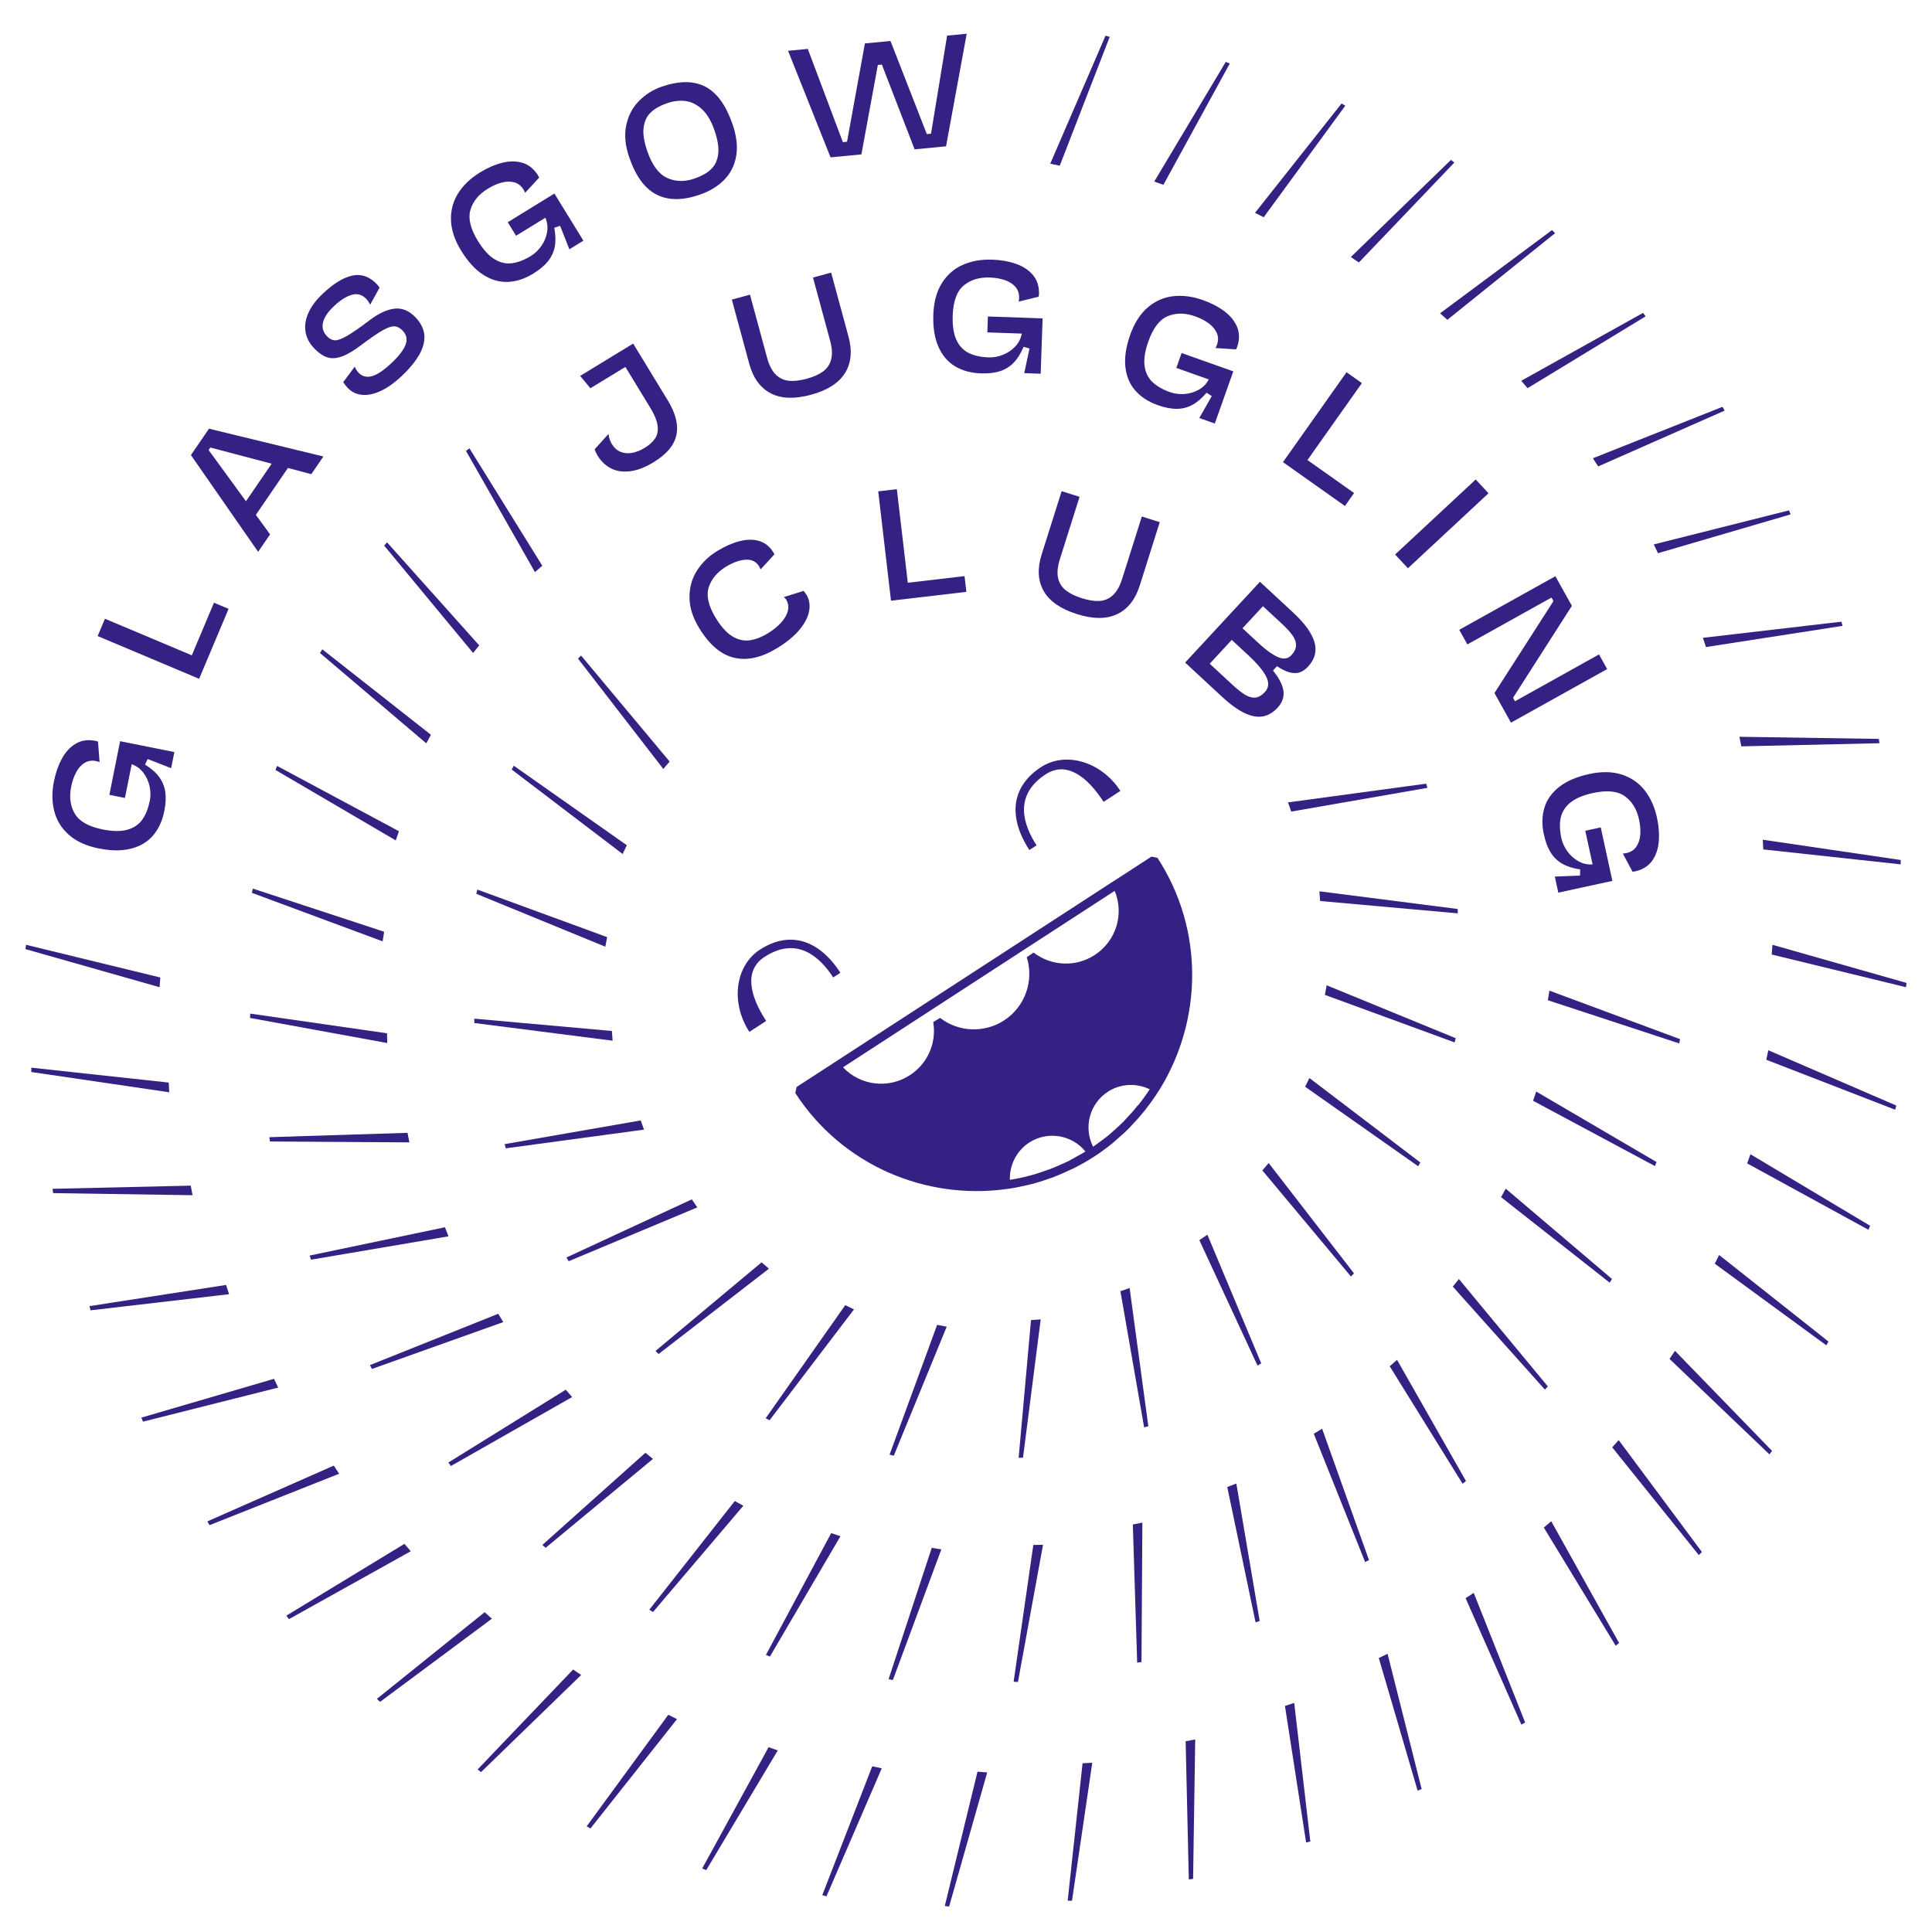<?xml version="1.0" encoding="UTF-8"?><?xml-stylesheet type="text/css" href="style.css" ?><svg id="Layer_2" xmlns="http://www.w3.org/2000/svg" viewBox="0 0 830 830"><defs><style>.cls-1,.cls-2{fill:none;}.cls-2{opacity:.5;}.cls-3,.cls-4{fill:#352083;}.cls-4{fill-rule:evenodd;}</style></defs><g id="Logo"><g id="Glasgow"><g><g><path class="cls-3" d="M46.98,341.49l4.62-23.07,23.31,4.67-1.39,6.93-10.08-3.95-1.13,2.4c2.63,1.65,4.65,3.41,6.05,5.32,1.41,1.9,2.29,4.04,2.64,6.41,.35,2.38,.21,5.13-.42,8.26-.84,4.19-2.44,7.67-4.81,10.44-2.36,2.77-5.53,4.67-9.47,5.68-3.94,1.01-8.59,.98-13.95-.1-5.3-1.07-9.54-2.99-12.71-5.79-3.18-2.8-5.29-6.19-6.31-10.15-1.03-3.95-1.08-8.24-.16-12.86,.74-3.69,1.88-6.93,3.4-9.74,1.53-2.8,3.46-4.92,5.8-6.35,2.33-1.43,5-1.91,8.02-1.43,.1,0,.28,.02,.53,.08,.13,.03,.52,.13,1.18,.33l.68,8.82c-.56-.2-1.04-.34-1.46-.42-1.87-.38-3.54-.12-4.99,.78-1.46,.89-2.67,2.25-3.62,4.03-.96,1.8-1.67,3.87-2.14,6.21-.89,4.43-.37,8.29,1.57,11.59,1.94,3.29,5.93,5.54,11.99,6.76,4.27,.85,7.78,.9,10.56,.12,2.77-.77,4.91-2.21,6.41-4.31,1.5-2.1,2.58-4.82,3.26-8.16,.4-1.97,.37-4.04-.1-6.18-.46-2.14-1.34-4.08-2.64-5.81-1.3-1.73-2.98-2.96-5.04-3.69l-2.91,14.5-6.68-1.34Z"/><path class="cls-3" d="M45.1,265.82l37.3,15.71,9.53-22.6,6.27,2.64-12.65,30.05-43.6-18.36,3.14-7.44Z"/><path class="cls-3" d="M138.93,196.11l-5.2,7.59-10.03-2.66-13.78,20.14,6.1,8.39-5.12,7.5-28.88-41.56,7.77-11.34,49.14,11.94Zm-49.31-2.77l16.05,22,11.04-16.13-26.35-6.95-.74,1.08Z"/><path class="cls-3" d="M182.01,147.72c-.96,4.13-4.06,8.69-9.29,13.69-3.05,2.9-6.03,5.05-8.96,6.45-2.93,1.39-5.63,1.99-8.11,1.77-2.49-.21-4.59-1.21-6.3-3.01-.6-.62-1.23-1.44-1.91-2.45l4.98-6.66c.36,.99,.91,1.87,1.63,2.62,1.53,1.6,3.45,2.09,5.74,1.47,2.31-.62,5.2-2.58,8.69-5.91,3.1-2.96,5.04-5.55,5.81-7.75,.76-2.21,.35-4.15-1.26-5.85-1.15-1.2-2.34-1.83-3.58-1.89-1.25-.07-2.93,.51-5.06,1.71-2.12,1.21-5.18,3.3-9.17,6.29-3.31,2.52-6.15,4.19-8.5,5-2.35,.81-4.43,.9-6.25,.28-1.81-.62-3.66-1.92-5.53-3.87-2.03-2.14-3.26-4.49-3.68-7.06-.43-2.57-.03-5.25,1.19-8.02,1.21-2.78,3.24-5.52,6.07-8.21,4.7-4.49,8.99-7.13,12.87-7.93,3.88-.8,7.38,.43,10.49,3.68,.4,.42,.79,.91,1.19,1.48l-4.05,7.35c-.49-1.01-1.06-1.84-1.68-2.49-1.79-1.87-3.88-2.45-6.3-1.73-2.41,.71-4.99,2.39-7.74,5.01-2.56,2.44-4.07,4.74-4.56,6.92-.48,2.18,.1,4.12,1.72,5.82,1.05,1.11,2.17,1.7,3.33,1.77,1.15,.07,2.88-.54,5.15-1.82,2.27-1.29,5.55-3.55,9.84-6.8,3.89-2.96,7.47-4.62,10.74-4.98,3.27-.36,6.27,.89,9,3.74,3.29,3.46,4.45,7.25,3.49,11.38Z"/><path class="cls-3" d="M218.14,95.47l20.03-12.32,12.46,20.25-6.02,3.7-3.97-10.07-2.53,.81c.59,3.04,.67,5.73,.24,8.06-.44,2.32-1.41,4.42-2.9,6.3-1.51,1.87-3.62,3.65-6.33,5.32-3.64,2.24-7.28,3.43-10.93,3.59-3.63,.15-7.18-.87-10.6-3.07-3.43-2.2-6.57-5.63-9.44-10.28-2.83-4.61-4.3-9.03-4.41-13.26-.11-4.24,.93-8.08,3.13-11.53,2.2-3.45,5.31-6.41,9.31-8.87,3.21-1.97,6.36-3.35,9.45-4.14,3.1-.79,5.96-.81,8.6-.08,2.63,.73,4.81,2.37,6.51,4.9,.07,.07,.17,.22,.31,.44,.05,.11,.25,.47,.56,1.1l-6,6.5c-.24-.54-.47-1-.68-1.35-1.01-1.63-2.33-2.68-3.98-3.13-1.65-.45-3.46-.42-5.42,.1s-3.97,1.41-6,2.66c-3.85,2.36-6.33,5.38-7.42,9.04-1.09,3.66-.03,8.12,3.21,13.39,2.28,3.7,4.65,6.3,7.09,7.81,2.46,1.51,4.96,2.1,7.52,1.76,2.57-.33,5.3-1.38,8.2-3.17,1.72-1.06,3.2-2.48,4.45-4.28,1.26-1.79,2.07-3.76,2.45-5.89,.37-2.13,.13-4.2-.73-6.22l-12.6,7.74-3.56-5.8Z"/><path class="cls-3" d="M282.01,83.58c-5.03-2.59-8.92-7.92-11.69-15.99-1.74-5.05-2.17-9.65-1.28-13.79s2.71-7.61,5.46-10.41c2.74-2.81,6.03-4.86,9.85-6.18,7.47-2.57,13.7-2.55,18.69,.04,4.98,2.61,8.87,7.98,11.67,16.13,1.75,5.09,2.26,9.66,1.55,13.71-.72,4.05-2.45,7.45-5.19,10.22-2.74,2.77-6.25,4.89-10.55,6.36-7.32,2.52-13.49,2.48-18.51-.1Zm23.33-10.76c1.74-1.58,2.8-3.73,3.18-6.46,.38-2.73-.13-6.17-1.55-10.3-1.39-4.04-3.17-7.06-5.35-9.1-2.18-2.03-4.54-3.21-7.09-3.55-2.55-.33-5.19-.03-7.93,.92-2.91,1-5.22,2.3-6.93,3.89-1.73,1.59-2.77,3.74-3.15,6.47-.38,2.71,.14,6.13,1.56,10.25,2.05,5.96,4.87,9.79,8.46,11.47,3.59,1.68,7.54,1.78,11.86,.29,2.9-1,5.21-2.29,6.95-3.86Z"/><path class="cls-3" d="M399.97,57.46l6.92-42.16,8.41-.8-8.87,48.36-13.51,1.29-14.06-36.41-1.73,.16-7.07,38.43-13.25,1.27-18.25-45.77,8.47-.82,15.07,40.06,1.79-.18,7.68-42.23,10.99-1.05,15.61,40,1.77-.16Z"/></g><polygon class="cls-3" points="405.89 818.82 419.94 761.13 424.11 761.45 407.74 819.07 405.89 818.82"/><polygon class="cls-3" points="476.74 15.83 455.28 71.19 451.19 70.33 474.94 15.34 476.74 15.83"/><polygon class="cls-3" points="353.26 814.17 374.72 758.81 378.81 759.67 355.06 814.67 353.26 814.17"/><polygon class="cls-3" points="528.32 27.3 499.81 79.39 495.87 78 526.6 26.58 528.32 27.3"/><polygon class="cls-3" points="301.68 802.7 330.19 750.61 334.13 752 303.4 803.42 301.68 802.7"/><polygon class="cls-3" points="577.95 45.41 542.89 93.33 539.16 91.44 576.34 44.47 577.95 45.41"/><polygon class="cls-3" points="252.05 784.59 287.11 736.67 290.84 738.56 253.66 785.53 252.05 784.59"/><polygon class="cls-3" points="624.8 69.84 583.78 112.77 580.33 110.42 623.33 68.7 624.8 69.84"/><polygon class="cls-3" points="205.2 760.16 246.22 717.23 249.67 719.59 206.67 761.3 205.2 760.16"/><polygon class="cls-3" points="668.06 100.18 621.79 137.39 618.67 134.6 666.75 98.85 668.06 100.18"/><polygon class="cls-3" points="161.94 729.82 208.21 692.61 211.33 695.4 163.25 731.15 161.94 729.82"/><polygon class="cls-3" points="706.98 135.9 656.26 166.76 653.53 163.59 705.86 134.42 706.98 135.9"/><polygon class="cls-3" points="123.02 694.1 173.74 663.25 176.47 666.42 124.14 695.59 123.02 694.1"/><polygon class="cls-3" points="740.92 176.4 686.59 200.37 684.31 196.87 739.99 174.78 740.92 176.4"/><polygon class="cls-3" points="89.08 653.6 143.41 629.63 145.69 633.13 90.01 655.22 89.08 653.6"/><polygon class="cls-3" points="769.27 220.98 712.28 237.66 710.48 233.89 768.57 219.26 769.27 220.98"/><polygon class="cls-3" points="60.73 609.02 117.72 592.35 119.52 596.11 61.43 610.75 60.73 609.02"/><polygon class="cls-3" points="791.56 268.88 732.89 277.98 731.59 274.01 791.09 267.08 791.56 268.88"/><polygon class="cls-3" points="38.44 561.12 97.11 552.02 98.41 556 38.91 562.92 38.44 561.12"/><polygon class="cls-3" points="807.42 319.29 748.06 320.64 747.28 316.53 807.18 317.44 807.42 319.29"/><polygon class="cls-3" points="22.58 510.72 81.94 509.36 82.72 513.47 22.82 512.57 22.58 510.72"/><polygon class="cls-3" points="816.55 371.33 757.52 364.92 757.29 360.75 816.56 369.46 816.55 371.33"/><polygon class="cls-3" points="13.45 458.68 72.48 465.08 72.71 469.25 13.44 460.54 13.45 458.68"/><polygon class="cls-3" points="818.82 424.11 761.13 410.06 761.45 405.89 819.07 422.27 818.82 424.11"/><polygon class="cls-3" points="11.18 405.89 68.87 419.94 68.55 424.11 10.93 407.74 11.18 405.89"/><polygon class="cls-3" points="814.17 476.74 758.81 455.28 759.67 451.19 814.66 474.95 814.17 476.74"/><polygon class="cls-3" points="802.7 528.32 750.61 499.81 752 495.87 803.42 526.6 802.7 528.32"/><polygon class="cls-3" points="784.59 577.95 736.67 542.89 738.56 539.16 785.53 576.34 784.59 577.95"/><polygon class="cls-3" points="760.16 624.8 717.23 583.79 719.59 580.33 761.3 623.33 760.16 624.8"/><polygon class="cls-3" points="729.82 668.06 692.61 621.79 695.4 618.68 731.15 666.75 729.82 668.06"/><polygon class="cls-3" points="694.1 706.99 663.24 656.26 666.42 653.53 695.58 705.86 694.1 706.99"/><polygon class="cls-3" points="653.6 740.92 629.63 686.59 633.13 684.31 655.22 739.99 653.6 740.92"/><polygon class="cls-3" points="609.02 769.27 592.34 712.29 596.11 710.48 610.74 768.57 609.02 769.27"/><polygon class="cls-3" points="561.12 791.57 552.02 732.89 556 731.59 562.92 791.09 561.12 791.57"/><polygon class="cls-3" points="510.72 807.42 509.36 748.06 513.47 747.28 512.56 807.18 510.72 807.42"/><polygon class="cls-3" points="458.68 816.55 465.08 757.52 469.25 757.29 460.54 816.56 458.68 816.55"/><circle class="cls-2" cx="415" cy="415" r="415"/></g></g><g id="Juggling"><g><g><path class="cls-3" d="M286.87,171.98c3.41,5.6,4.65,10.58,3.71,14.94-.93,4.37-4.21,8.25-9.81,11.66-3.7,2.26-7.11,3.55-10.24,3.89-3.13,.35-5.85-.09-8.15-1.31-2.31-1.22-4.19-3.02-5.64-5.41-.6-.99-1.03-1.9-1.29-2.72l5.96-6.59c.19,1.61,.67,3.05,1.43,4.3,1.01,1.66,2.28,2.78,3.81,3.39,1.53,.61,3.17,.75,4.94,.42,1.77-.34,3.55-1.04,5.35-2.14,2.05-1.24,3.56-2.61,4.52-4.1,.97-1.48,1.31-3.3,1.04-5.44-.27-2.13-1.31-4.69-3.13-7.68l-10.7-17.56-15.03,9.16-4.41-5.3,22.78-13.88,14.83,24.34Z"/><path class="cls-3" d="M331.08,168.96c-4.47-2.35-7.54-6.59-9.21-12.74l-7.47-27.51,7.79-2.12,7.33,27.02c.89,3.29,2.14,5.72,3.74,7.3,1.61,1.58,3.49,2.47,5.66,2.68,2.17,.21,4.72-.09,7.64-.87,2.88-.79,5.21-1.81,6.97-3.09s2.94-3,3.53-5.17c.59-2.18,.43-4.91-.46-8.19l-7.33-27.03,7.79-2.12,7.47,27.51c1.66,6.13,1.16,11.34-1.51,15.63-2.67,4.3-7.53,7.4-14.59,9.33-7.1,1.92-12.89,1.71-17.36-.64Z"/><path class="cls-3" d="M424.4,135.96l23.51,.83-.83,23.76-7.06-.25,2.27-10.59-2.56-.72c-1.19,2.86-2.61,5.14-4.26,6.84-1.65,1.69-3.61,2.91-5.9,3.65-2.29,.73-5.03,1.03-8.22,.92-4.26-.15-7.96-1.17-11.08-3.05-3.12-1.89-5.5-4.69-7.13-8.42-1.64-3.72-2.36-8.31-2.17-13.79,.19-5.4,1.41-9.89,3.66-13.48s5.25-6.22,8.98-7.87c3.74-1.66,7.96-2.4,12.67-2.24,3.76,.13,7.15,.73,10.16,1.78,3.01,1.06,5.42,2.62,7.2,4.69,1.79,2.07,2.69,4.64,2.72,7.68,.01,.1,.02,.29,.01,.54,0,.13-.05,.53-.14,1.23l-8.59,2.1c.11-.59,.16-1.09,.18-1.51,.07-1.91-.46-3.51-1.58-4.81-1.12-1.29-2.64-2.26-4.56-2.92-1.93-.65-4.09-1.02-6.48-1.11-4.52-.16-8.24,.99-11.18,3.43-2.93,2.44-4.51,6.75-4.73,12.93-.15,4.35,.38,7.83,1.59,10.44,1.21,2.61,2.97,4.48,5.29,5.63,2.32,1.14,5.18,1.77,8.58,1.9,2.01,.07,4.04-.3,6.08-1.11,2.04-.8,3.81-1.98,5.3-3.55,1.49-1.56,2.44-3.43,2.83-5.58l-14.78-.51,.23-6.82Z"/><path class="cls-3" d="M507.67,151.68l22.17,7.86-7.95,22.4-6.66-2.36,5.35-9.41-2.23-1.46c-2,2.37-4.04,4.11-6.12,5.24-2.08,1.12-4.32,1.69-6.73,1.69-2.4,.01-5.11-.52-8.12-1.59-4.02-1.43-7.24-3.51-9.64-6.25-2.41-2.74-3.83-6.13-4.27-10.18-.44-4.05,.26-8.64,2.08-13.8,1.81-5.09,4.32-9.01,7.54-11.76,3.23-2.75,6.88-4.34,10.94-4.81,4.07-.45,8.32,.1,12.75,1.68,3.55,1.25,6.6,2.84,9.16,4.75s4.38,4.12,5.46,6.63c1.08,2.52,1.17,5.23,.27,8.15-.02,.1-.07,.27-.15,.52-.04,.12-.21,.49-.5,1.13l-8.83-.59c.28-.53,.48-.99,.63-1.39,.64-1.8,.62-3.49-.07-5.06-.68-1.57-1.84-2.95-3.47-4.16-1.64-1.21-3.59-2.21-5.85-3.01-4.26-1.51-8.16-1.55-11.69-.1-3.54,1.44-6.34,5.08-8.4,10.9-1.45,4.1-2,7.58-1.63,10.43,.37,2.85,1.49,5.18,3.35,6.96,1.86,1.79,4.4,3.25,7.61,4.39,1.9,.67,3.94,.93,6.13,.79,2.18-.15,4.22-.75,6.12-1.79,1.9-1.04,3.36-2.54,4.38-4.47l-13.94-4.94,2.28-6.43Z"/><path class="cls-3" d="M585.07,164.59l-23.38,33.05,20.03,14.17-3.93,5.56-26.62-18.83,27.31-38.62,6.59,4.67Z"/><path class="cls-3" d="M639.48,211.91l-34.63,32.22-5.5-5.91,34.63-32.23,5.5,5.92Z"/><path class="cls-3" d="M650.86,301.26l36.08-20.11,3.5,6.29-41.32,23.02-7.09-12.73,25.35-39.5-.85-1.52-36.14,20.14-3.5-6.28,41.31-23.02,7.09,12.72-25.28,39.5,.83,1.49Z"/><path class="cls-3" d="M687.69,355.44l5,23-23.23,5.04-1.5-6.9,10.82-.41,.07-2.66c-3.06-.45-5.63-1.27-7.68-2.45s-3.72-2.78-4.99-4.82c-1.26-2.03-2.24-4.61-2.92-7.74-.91-4.17-.83-8,.23-11.49,1.06-3.49,3.19-6.48,6.4-8.99,3.21-2.5,7.49-4.33,12.83-5.49,5.28-1.15,9.94-1.08,13.98,.22,4.04,1.3,7.32,3.55,9.85,6.77,2.52,3.22,4.29,7.12,5.29,11.73,.8,3.67,1.06,7.1,.78,10.28-.28,3.18-1.2,5.89-2.76,8.14-1.57,2.24-3.82,3.74-6.78,4.51-.1,.04-.27,.09-.52,.14-.12,.03-.53,.09-1.22,.17l-4.15-7.81c.6-.04,1.1-.11,1.51-.2,1.87-.4,3.29-1.3,4.26-2.72,.97-1.41,1.54-3.12,1.71-5.14,.16-2.03-.02-4.21-.53-6.55-.95-4.42-2.98-7.75-6.07-9.99s-7.66-2.71-13.69-1.4c-4.26,.92-7.5,2.3-9.73,4.11-2.23,1.81-3.61,3.99-4.15,6.52-.53,2.52-.44,5.45,.28,8.78,.43,1.97,1.28,3.85,2.56,5.63,1.28,1.78,2.86,3.2,4.75,4.27,1.89,1.06,3.92,1.52,6.1,1.36l-3.14-14.45,6.65-1.45Z"/></g><polygon class="cls-3" points="381.75 721.38 400.28 664.97 404.41 665.62 383.57 721.78 381.75 721.38"/><polygon class="cls-3" points="435.46 722.5 443.92 663.73 448.09 663.65 437.32 722.58 435.46 722.5"/><polygon class="cls-3" points="488.54 714.28 486.67 654.93 490.77 654.12 490.39 714.03 488.54 714.28"/><polygon class="cls-3" points="539.4 696.96 527.24 638.84 531.14 637.33 541.17 696.39 539.4 696.96"/><polygon class="cls-3" points="586.47 671.07 564.41 615.95 567.99 613.79 588.12 670.21 586.47 671.07"/><polygon class="cls-3" points="628.33 637.41 597.03 586.95 600.18 584.2 629.8 636.27 628.33 637.41"/><polygon class="cls-3" points="201.67 192.59 232.97 243.04 229.82 245.79 200.2 193.72 201.67 192.59"/><polygon class="cls-3" points="663.71 596.99 624.13 552.73 626.75 549.47 664.96 595.61 663.71 596.99"/><polygon class="cls-3" points="166.29 233.01 205.87 277.26 203.25 280.52 165.04 234.39 166.29 233.01"/><polygon class="cls-3" points="691.53 551.03 644.87 514.32 646.88 510.66 692.53 549.46 691.53 551.03"/><polygon class="cls-3" points="138.47 278.96 185.13 315.67 183.12 319.33 137.47 280.54 138.47 278.96"/><polygon class="cls-3" points="710.96 500.95 658.62 472.9 659.97 468.94 711.66 499.22 710.96 500.95"/><polygon class="cls-3" points="119.04 329.05 171.38 357.1 170.03 361.05 118.34 330.77 119.04 329.05"/><polygon class="cls-3" points="721.38 448.25 664.98 429.71 665.62 425.58 721.78 446.43 721.38 448.25"/><polygon class="cls-3" points="108.62 381.75 165.02 400.28 164.38 404.41 108.22 383.57 108.62 381.75"/><polygon class="cls-3" points="107.5 435.45 166.27 443.91 166.35 448.09 107.42 437.32 107.5 435.45"/><polygon class="cls-3" points="115.72 488.54 175.07 486.67 175.87 490.77 115.97 490.39 115.72 488.54"/><polygon class="cls-3" points="133.04 539.39 191.16 527.24 192.66 531.14 133.6 541.17 133.04 539.39"/><polygon class="cls-3" points="158.92 586.46 214.05 564.41 216.21 567.98 159.79 588.11 158.92 586.46"/><polygon class="cls-3" points="192.59 628.33 243.05 597.03 245.8 600.18 193.73 629.8 192.59 628.33"/><polygon class="cls-3" points="233.01 663.71 277.27 624.12 280.52 626.75 234.39 664.96 233.01 663.71"/><polygon class="cls-3" points="278.96 691.53 315.67 644.86 319.34 646.88 280.54 692.53 278.96 691.53"/><polygon class="cls-3" points="329.05 710.95 357.1 658.62 361.06 659.97 330.77 711.66 329.05 710.95"/><circle class="cls-2" cx="415" cy="415" r="319.23"/></g></g><g id="Club"><g><g><path class="cls-3" d="M296.21,256.7c-.05-4.23,1.01-8.05,3.15-11.48,2.16-3.43,5.11-6.28,8.86-8.56,3.29-1.99,6.47-3.39,9.55-4.18,3.07-.79,5.86-.82,8.39-.07,2.51,.75,4.54,2.38,6.07,4.9l.49,.81-5.95,6.49c-.24-.54-.43-.94-.58-1.2-1.28-2.12-3.22-3.11-5.82-2.96-2.58,.15-5.38,1.12-8.36,2.93-3.85,2.33-6.35,5.29-7.52,8.89-1.16,3.6-.18,7.97,2.95,13.13,2.26,3.72,4.59,6.34,6.99,7.86,2.41,1.52,4.87,2.13,7.39,1.84,2.52-.29,5.2-1.29,8.04-3.01,2.24-1.36,4.13-2.88,5.65-4.54,1.52-1.66,2.51-3.35,2.95-5.08,.43-1.73,.19-3.36-.73-4.89-.25-.41-.59-.77-1.02-1.07l8.5-2.65c.53,.59,.94,1.13,1.23,1.61,1.24,2.05,1.64,4.38,1.18,6.97-.45,2.6-1.83,5.29-4.15,8.09-2.32,2.79-5.55,5.45-9.73,7.98-6.69,4.05-12.84,5.4-18.46,4.04-5.62-1.36-10.61-5.64-14.97-12.83-2.69-4.44-4.06-8.77-4.1-13Z"/><path class="cls-3" d="M385.29,210.15l4.71,40.21,24.37-2.86,.79,6.77-32.38,3.79-5.49-46.97,8.01-.94Z"/><path class="cls-3" d="M448.37,253.89c-2.5-4.39-2.78-9.63-.87-15.7l8.59-27.18,7.7,2.43-8.44,26.7c-1.02,3.25-1.29,5.97-.79,8.17,.49,2.19,1.61,3.96,3.32,5.31,1.72,1.34,4.01,2.47,6.9,3.39,2.85,.9,5.36,1.28,7.53,1.17,2.17-.12,4.1-.93,5.76-2.44,1.67-1.52,3.02-3.9,4.04-7.15l8.43-26.7,7.7,2.43-8.58,27.18c-1.91,6.06-5.15,10.17-9.72,12.34-4.56,2.18-10.34,2.17-17.31-.04-7.02-2.22-11.77-5.52-14.26-9.91Z"/><path class="cls-3" d="M546.89,288.06c2.7,3.37,4.2,6.33,4.5,8.9,.3,2.57-.56,4.95-2.59,7.14-2.96,3.19-6.38,4.38-10.27,3.58s-8.36-3.56-13.43-8.25l-15.96-14.79,32.15-34.7,14.2,13.16c5.03,4.66,8.09,8.91,9.21,12.75,1.11,3.84,.2,7.35-2.74,10.52-1.19,1.28-2.43,2.12-3.71,2.52-1.29,.39-2.72,.38-4.28-.05-1.57-.43-3.35-1.31-5.37-2.63l-1.72,1.84Zm-17.49,6.07c2.11,1.95,3.93,3.4,5.47,4.33,1.53,.93,3,1.34,4.4,1.22s2.78-.92,4.14-2.38c1.67-1.8,1.86-3.99,.57-6.59-1.3-2.6-3.86-5.66-7.69-9.2l-7.12-6.6-9.47,10.23,9.72,9Zm13.18-33.71l-8.79,9.48,6.8,6.31c3.35,3.1,6.19,5.14,8.53,6.12,2.35,.98,4.22,.71,5.64-.82,1.34-1.45,2.02-2.88,2.03-4.28,.01-1.41-.5-2.84-1.54-4.3-1.03-1.46-2.61-3.18-4.73-5.14l-7.95-7.37Z"/></g><polygon class="cls-3" points="382.17 624.92 402.6 569.17 406.71 569.95 383.98 625.38 382.17 624.92"/><polygon class="cls-3" points="437.62 626.26 442.92 567.13 447.09 566.82 439.49 626.24 437.62 626.26"/><polygon class="cls-3" points="491.53 613.21 481.34 554.72 485.29 553.34 493.33 612.7 491.53 613.21"/><polygon class="cls-3" points="540.23 586.65 515.25 532.78 518.7 530.43 541.83 585.7 540.23 586.65"/><polygon class="cls-3" points="249.62 281.61 287.69 327.18 284.96 330.34 248.32 282.95 249.62 281.61"/><polygon class="cls-3" points="580.38 548.39 542.31 502.82 545.04 499.66 581.68 547.05 580.38 548.39"/><polygon class="cls-3" points="220.73 328.96 269.29 363.12 267.48 366.88 219.82 330.59 220.73 328.96"/><polygon class="cls-3" points="609.27 501.04 560.71 466.88 562.52 463.12 610.18 499.41 609.27 501.04"/><polygon class="cls-3" points="205.08 382.17 260.83 402.6 260.05 406.71 204.62 383.98 205.08 382.17"/><polygon class="cls-3" points="624.92 447.83 569.17 427.4 569.95 423.29 625.38 446.02 624.92 447.83"/><polygon class="cls-3" points="203.74 437.62 262.87 442.92 263.18 447.09 203.76 439.49 203.74 437.62"/><polygon class="cls-3" points="626.26 392.38 567.13 387.08 566.82 382.91 626.24 390.51 626.26 392.38"/><polygon class="cls-3" points="216.79 491.53 275.28 481.34 276.66 485.29 217.3 493.33 216.79 491.53"/><polygon class="cls-3" points="613.21 338.47 554.72 348.66 553.34 344.71 612.7 336.67 613.21 338.47"/><polygon class="cls-3" points="243.35 540.23 297.22 515.25 299.57 518.7 244.3 541.83 243.35 540.23"/><polygon class="cls-3" points="281.61 580.38 327.18 542.31 330.34 545.04 282.95 581.68 281.61 580.38"/><polygon class="cls-3" points="328.96 609.27 363.12 560.71 366.88 562.52 330.59 610.18 328.96 609.27"/><circle class="cls-2" cx="415" cy="415" r="223.46"/></g></g><g id="Face"><g><circle class="cls-1" cx="415" cy="415" r="143.65"/><path class="cls-4" d="M328.47,411.08c13.82-8.97,23.64-.17,29.48,8.83l3.09-2.01c-9.4-14.48-22.01-18.08-34.59-9.91-10.64,6.91-12.66,22.77-4.52,35.31l7.22-4.69c-7.05-10.85-9.64-21.71-.69-27.53Zm120.78-78.44c8.95-5.81,17.82,.98,24.86,11.83l7.22-4.69c-8.14-12.54-23.45-17.14-34.09-10.23-12.58,8.17-14.42,21.15-5.01,35.63l3.09-2.01c-5.84-8.99-9.89-21.55,3.93-30.53Zm29.26,45.86l.12-.08,16.05-10.42,2.59,.55c20.25,31.19,19.21,70.04,.78,99.72-.06,.09-.15,.22-.25,.34h0c-1.61,2.57-3.35,5.05-5.21,7.43-.08,.1-.16,.21-.23,.32-.11,.16-.22,.32-.36,.48-1.79,2.22-3.67,4.38-5.67,6.44-.33,.39-.66,.78-1.02,1.13-1.86,1.91-3.88,3.69-5.92,5.43-.13,.12-.26,.24-.39,.36-.32,.31-.66,.62-1.02,.9-2.53,2.06-5.19,4.02-7.96,5.81s-5.63,3.42-8.54,4.9c-.38,.2-.77,.37-1.17,.54-.2,.08-.4,.17-.6,.26-2.42,1.16-4.84,2.21-7.32,3.17-.23,.09-.49,.17-.75,.25s-.51,.16-.75,.25c-2.7,.99-5.44,1.83-8.15,2.53-.17,.05-.34,.09-.51,.12-.17,.04-.34,.07-.51,.12-2.96,.69-5.9,1.31-8.86,1.71l-.44,.05c-34.59,4.81-70.51-10.04-90.76-41.23l.55-2.59,136.29-88.51Zm.38,4.21l-116.73,75.81c7.46,7.88,19.48,9.4,28.76,3.37,7.59-4.93,11.52-13.87,10-22.8l2.94-1.79c7.98,6.14,19.05,6.57,27.5,1.08,8.95-5.81,12.96-16.98,9.75-27.15l2.92-2.01c7.64,5.89,18.14,6.34,26.22,1.09,9.27-6.02,12.77-17.59,8.63-27.6Zm-22.78,117.43c1.1-.48,2.19-.96,3.31-1.5h-.07c.89-.47,1.73-.96,2.58-1.44,.41-.24,.83-.47,1.25-.71,1.04-.56,2.13-1.15,3.12-1.79-5.79-7.2-16.26-8.97-24.18-3.82-5.36,3.48-8.48,9.61-8.27,15.98,2.83-.43,5.66-1.04,8.41-1.77,.03,0,.06,0,.08,0,.07,0,.12,0,.18-.05,2.3-.61,4.52-1.35,6.75-2.16,.31-.11,.62-.21,.94-.32s.63-.2,.94-.32c1.27-.48,2.5-1.02,3.73-1.57,.41-.18,.82-.36,1.23-.54Zm32.58-25.15l.17-.11v.07c1.77-2.22,3.48-4.56,5.06-6.99-5.74-2.78-12.6-2.43-17.97,1.05-7.92,5.14-10.53,15.4-6.34,23.65,.52-.37,1.02-.74,1.51-1.1,.47-.34,.93-.69,1.39-1.02,.39-.29,.78-.58,1.17-.86,.8-.58,1.59-1.17,2.34-1.77,.91-.77,1.79-1.57,2.68-2.38,.3-.27,.6-.54,.9-.81,1.06-.95,2.1-1.89,3.09-2.9,.23-.24,.44-.48,.65-.72,.21-.24,.42-.48,.65-.72,1.64-1.71,3.26-3.47,4.7-5.4Z"/></g></g></g></svg>